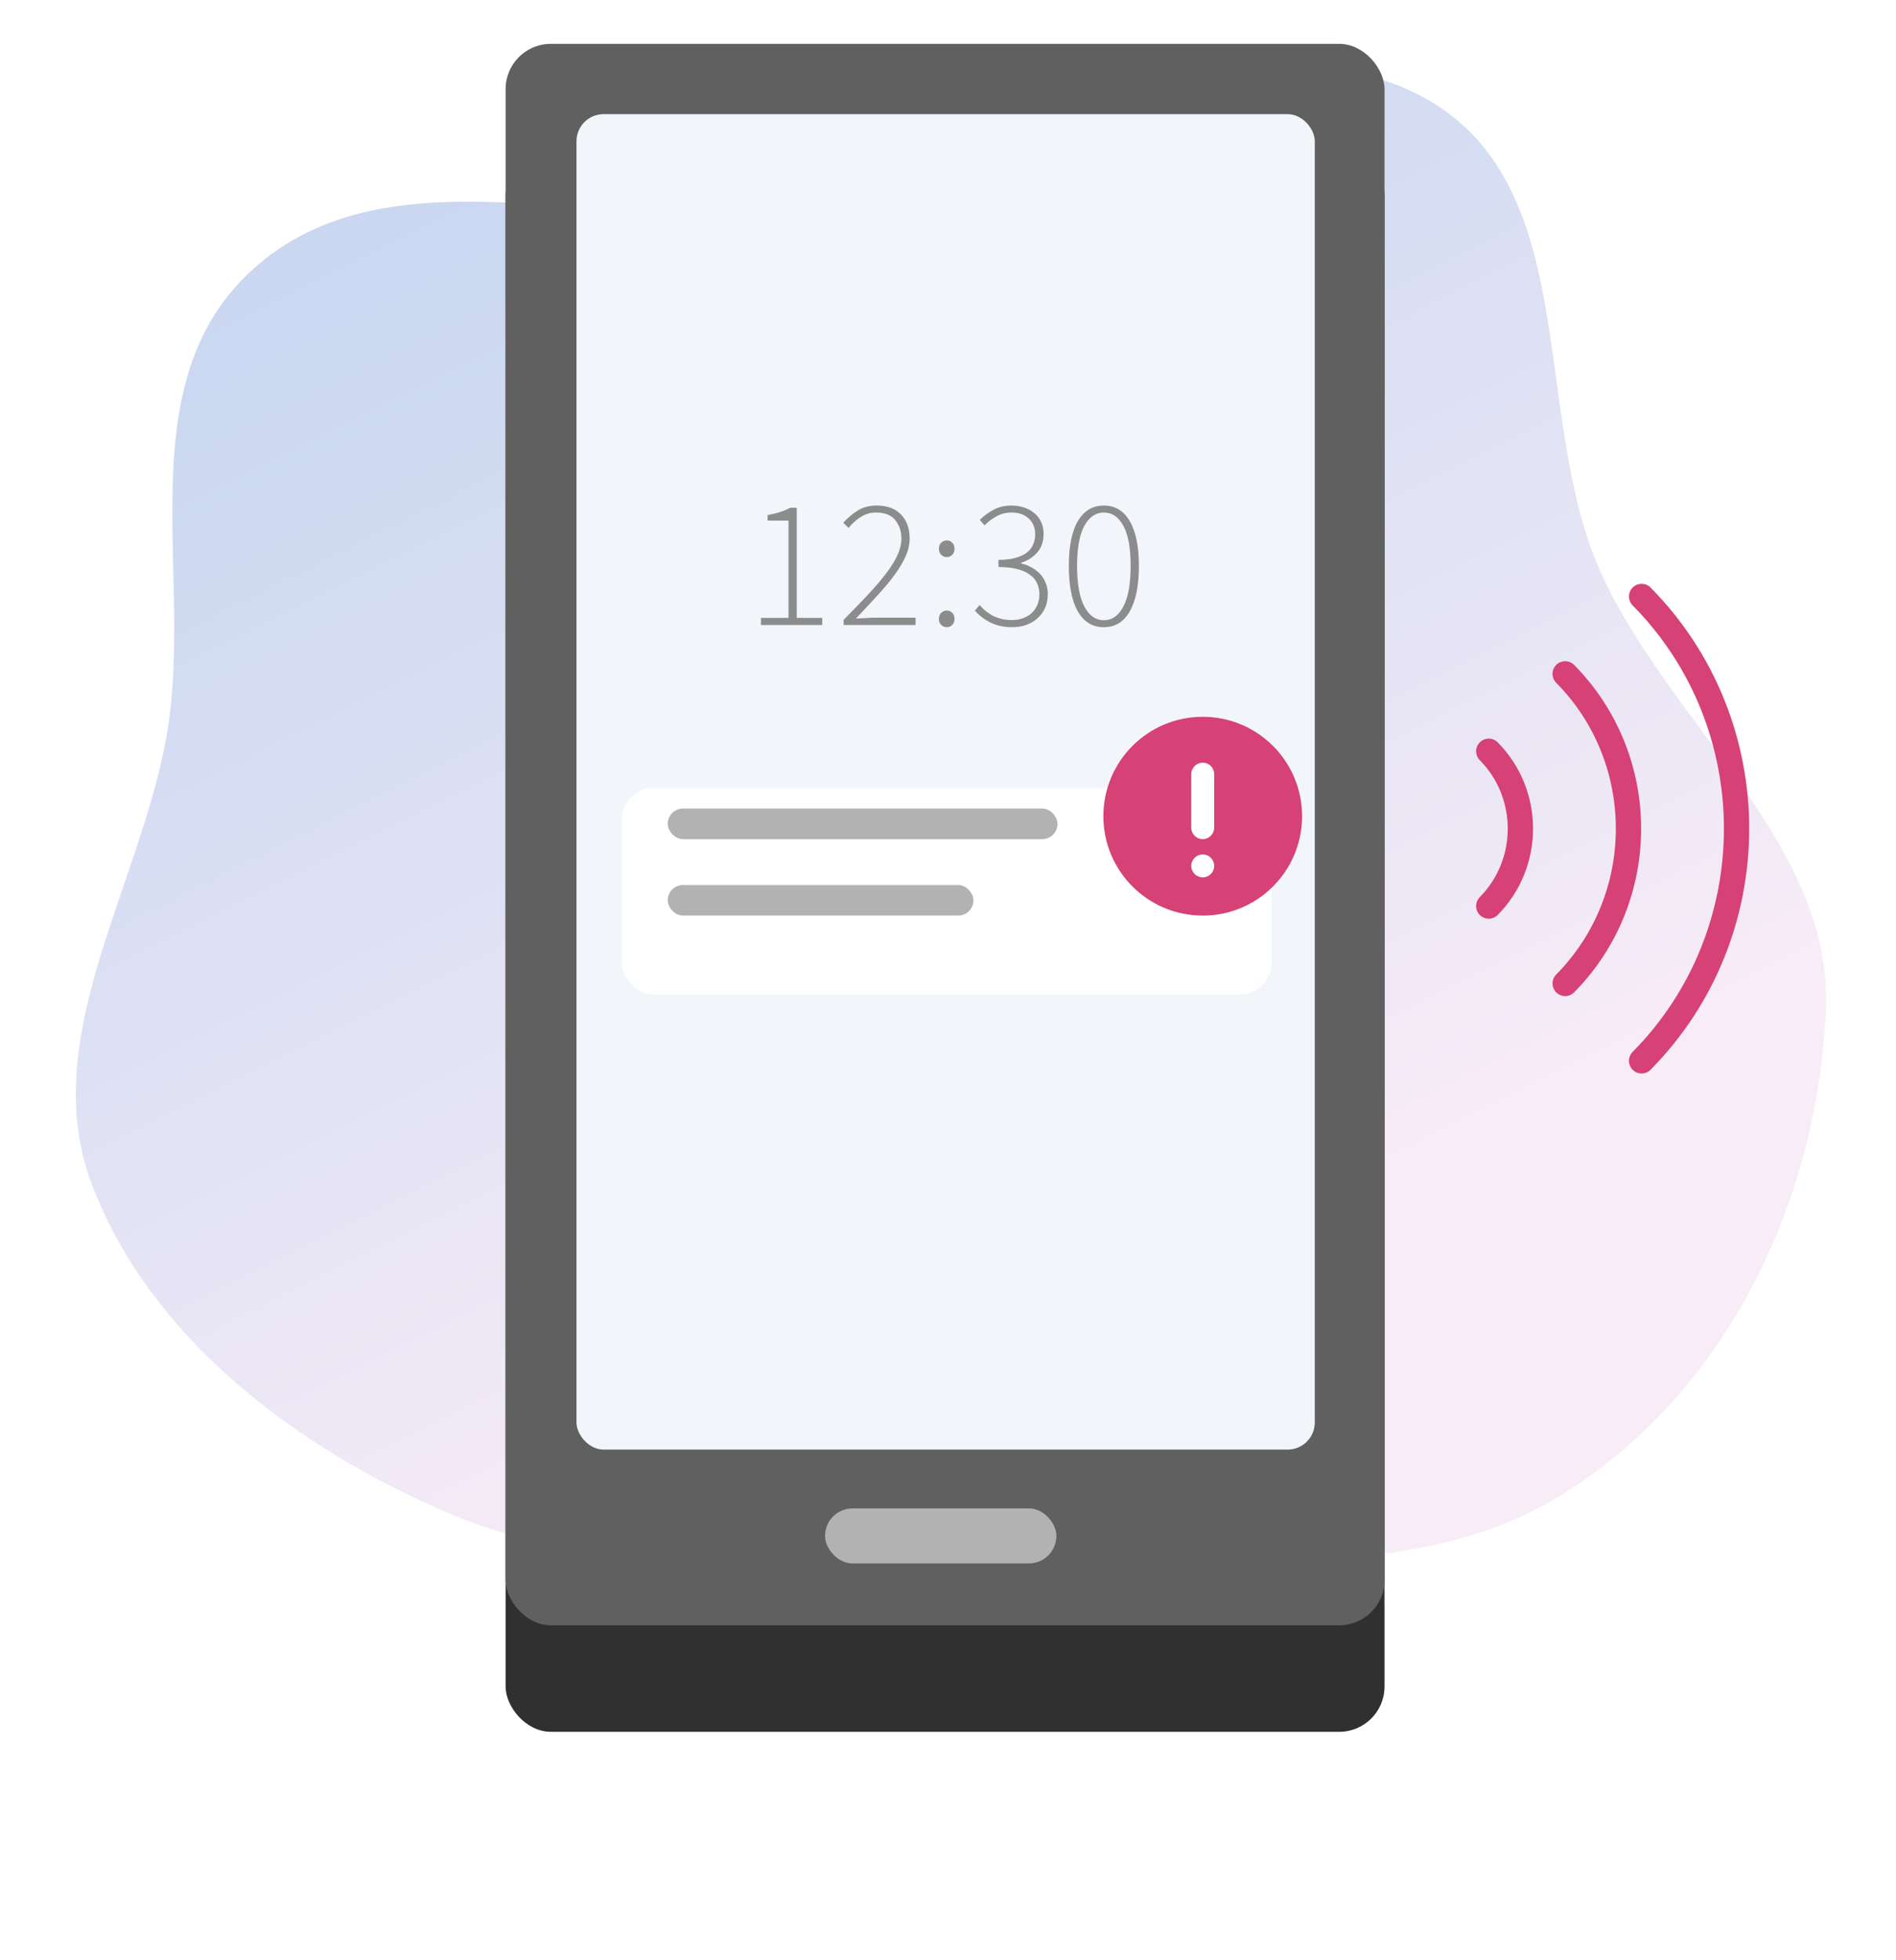 <svg fill="none" height="310" viewBox="0 0 300 310" width="300" xmlns="http://www.w3.org/2000/svg" xmlns:xlink="http://www.w3.org/1999/xlink"><filter id="a" color-interpolation-filters="sRGB" filterUnits="userSpaceOnUse" height="301.29" width="179.151" x="59.959" y="-13.105"><feFlood flood-opacity="0" result="BackgroundImageFix"/><feColorMatrix in="SourceAlpha" type="matrix" values="0 0 0 0 0 0 0 0 0 0 0 0 0 0 0 0 0 0 127 0"/><feOffset dy="5.726"/><feGaussianBlur stdDeviation="10.02"/><feColorMatrix type="matrix" values="0 0 0 0 0.136 0 0 0 0 0.295 0 0 0 0 0.425 0 0 0 0.1 0"/><feBlend in2="BackgroundImageFix" mode="normal" result="effect1_dropShadow"/><feBlend in="SourceGraphic" in2="effect1_dropShadow" mode="normal" result="shape"/></filter><filter id="b" color-interpolation-filters="sRGB" filterUnits="userSpaceOnUse" height="307.352" width="196.328" x="51.371" y="-10.578"><feFlood flood-opacity="0" result="BackgroundImageFix"/><feColorMatrix in="SourceAlpha" type="matrix" values="0 0 0 0 0 0 0 0 0 0 0 0 0 0 0 0 0 0 127 0"/><feOffset dy="5.726"/><feGaussianBlur stdDeviation="14.315"/><feColorMatrix type="matrix" values="0 0 0 0 0.136 0 0 0 0 0.295 0 0 0 0 0.425 0 0 0 0.2 0"/><feBlend in2="BackgroundImageFix" mode="normal" result="effect1_dropShadow"/><feBlend in="SourceGraphic" in2="effect1_dropShadow" mode="normal" result="shape"/></filter><filter id="c" color-interpolation-filters="sRGB" filterUnits="userSpaceOnUse" height="60.651" width="130.791" x="84.397" y="104.884"><feFlood flood-opacity="0" result="BackgroundImageFix"/><feColorMatrix in="SourceAlpha" type="matrix" values="0 0 0 0 0 0 0 0 0 0 0 0 0 0 0 0 0 0 127 0"/><feOffset dy="4"/><feGaussianBlur stdDeviation="7"/><feColorMatrix type="matrix" values="0 0 0 0 0.136 0 0 0 0 0.295 0 0 0 0 0.425 0 0 0 0.1 0"/><feBlend in2="BackgroundImageFix" mode="normal" result="effect1_dropShadow"/><feBlend in="SourceGraphic" in2="effect1_dropShadow" mode="normal" result="shape"/></filter><linearGradient id="d" gradientUnits="userSpaceOnUse" x1="128.498" x2="-39.491" y1="236.162" y2="-98.829"><stop offset="0" stop-color="#f8ecf7"/><stop offset=".006" stop-color="#f8ecf7"/><stop offset=".449" stop-color="#d0dbf2"/><stop offset="1" stop-color="#b8c8ea"/></linearGradient><path clip-rule="evenodd" d="m130.395 33.562c32.059-4.728 64.698-32.228 92.758-19.214 27.995 12.984 18.574 50.62 30.171 76.226 10.89 24.046 36.599 42.802 35.577 68.945-1.114 28.465-14.231 59.397-41.269 76.542-26.38 16.728-61.755 8.552-93.953 9.204-28.171.57-56.919 4.807-81.904-5.643-25.83-10.803-48.555-28.93-57.34-52.595-8.419-22.679 7.342-46.149 11.815-70.035 4.865-25.982-7.128-57.755 15.511-75.891 22.627-18.127 58.563-3.104 88.634-7.539z" fill="url(#d)" fill-rule="evenodd"/><g stroke="#d64176" stroke-linecap="round" stroke-width="4"><path d="m259.746 167.764c20.036-20.279 20.036-53.159 0-73.438"/><path d="m247.653 155.524c13.358-13.519 13.358-35.439 0-48.959"/><path d="m235.561 143.285c6.678-6.76 6.678-17.72 0-24.479"/></g><g filter="url(#a)"><g filter="url(#b)"><rect fill="#303030" height="250.094" rx="7.157" width="139.07" x="80" y="12.325"/></g><rect fill="#606060" height="250.094" rx="7.157" width="139.07" x="80" y="1.209"/><rect fill="#f2f6fb" height="211.19" rx="4.294" width="116.819" x="91.217" y="12.325"/><g filter="url(#c)"><rect fill="#fff" height="32.651" rx="5" width="102.791" x="98.397" y="114.884"/></g><ellipse cx="190.304" cy="123.349" fill="#d64176" rx="15.721" ry="15.721"/><path clip-rule="evenodd" d="m190.304 114.884c-1.002 0-1.814.812-1.814 1.814v8.465c0 1.002.812 1.814 1.814 1.814s1.814-.812 1.814-1.814v-8.465c0-1.002-.812-1.814-1.814-1.814zm0 18.139c1.002 0 1.814-.812 1.814-1.814 0-1.001-.812-1.814-1.814-1.814s-1.814.813-1.814 1.814c0 1.002.812 1.814 1.814 1.814z" fill="#fff" fill-rule="evenodd"/><rect fill="#b2b2b2" height="4.837" rx="2.419" width="61.674" x="105.653" y="122.14"/><rect fill="#b2b2b2" height="4.837" rx="2.419" width="48.372" x="105.653" y="134.232"/><g fill="#8c8c8c"><path d="m120.409 93.116v-1.132h4.353v-15.382h-3.308v-.871c.754-.136 1.422-.3 2.002-.493.6-.194 1.122-.416 1.567-.668h1.045v17.414h4.034v1.132z"/><path d="m133.484 93.116v-.813c1.529-1.548 2.864-2.931 4.005-4.15 1.142-1.238 2.09-2.361 2.845-3.367.774-1.026 1.344-1.964 1.712-2.815.387-.871.58-1.712.58-2.525 0-1.161-.328-2.138-.986-2.931-.639-.793-1.655-1.19-3.048-1.19-.851 0-1.644.232-2.38.697-.735.464-1.383 1.045-1.944 1.741l-.842-.813c.697-.774 1.461-1.422 2.293-1.945.851-.522 1.848-.784 2.989-.784 1.664 0 2.951.474 3.86 1.422.91.948 1.364 2.206 1.364 3.773 0 .929-.203 1.857-.609 2.786-.406.909-.977 1.877-1.712 2.902-.736 1.006-1.635 2.09-2.7 3.251-1.044 1.142-2.205 2.39-3.482 3.744.503-.039 1.015-.068 1.538-.087.542-.039 1.064-.058 1.567-.058h6.327v1.161z"/><path d="m149.81 82.378c-.329 0-.619-.116-.871-.348-.251-.232-.377-.551-.377-.958 0-.426.126-.755.377-.987.252-.232.542-.348.871-.348s.61.116.842.348c.251.232.377.561.377.987 0 .406-.126.726-.377.958-.232.232-.513.348-.842.348zm0 11.087c-.329 0-.619-.116-.871-.348-.251-.232-.377-.551-.377-.958 0-.426.126-.755.377-.987.252-.232.542-.348.871-.348s.61.116.842.348c.251.232.377.561.377.987 0 .406-.126.726-.377.958-.232.232-.513.348-.842.348z"/><path d="m160.135 93.465c-.735 0-1.403-.077-2.002-.232-.6-.155-1.142-.358-1.626-.61-.464-.252-.89-.532-1.277-.842-.367-.309-.696-.619-.987-.929l.755-.9c.271.31.571.61.9.9.329.271.696.522 1.103.755.425.213.89.387 1.393.522.522.136 1.103.203 1.741.203.619 0 1.19-.097 1.713-.29.541-.194 1.006-.464 1.393-.813.387-.368.687-.803.899-1.306.213-.503.32-1.064.32-1.683 0-.638-.126-1.219-.378-1.741-.232-.522-.609-.967-1.132-1.335-.503-.387-1.17-.687-2.002-.9-.813-.213-1.8-.319-2.961-.319v-1.132c1.065 0 1.964-.106 2.7-.319.754-.213 1.354-.493 1.799-.842.464-.368.793-.793.987-1.277.213-.503.319-1.035.319-1.596 0-1.045-.339-1.877-1.016-2.496-.677-.638-1.586-.958-2.728-.958-.871 0-1.664.203-2.38.609-.716.387-1.345.861-1.886 1.422l-.755-.871c.639-.619 1.364-1.151 2.177-1.596.812-.445 1.761-.667 2.844-.667.716 0 1.384.106 2.003.319.619.194 1.151.484 1.596.871.464.368.822.832 1.074 1.393.271.542.406 1.171.406 1.887 0 1.219-.338 2.206-1.016 2.96-.658.735-1.499 1.277-2.525 1.625v.116c.581.116 1.123.319 1.626.61.503.271.948.61 1.335 1.016s.687.88.899 1.422c.233.522.349 1.113.349 1.77 0 .813-.145 1.548-.436 2.206-.29.639-.696 1.19-1.219 1.654-.503.445-1.103.793-1.799 1.045-.677.232-1.413.348-2.206.348z"/><path d="m174.662 93.465c-1.78 0-3.154-.832-4.122-2.496-.948-1.683-1.422-4.083-1.422-7.198 0-3.096.474-5.456 1.422-7.082.968-1.645 2.342-2.467 4.122-2.467s3.144.822 4.092 2.467c.967 1.625 1.451 3.986 1.451 7.082 0 3.115-.484 5.514-1.451 7.198-.948 1.664-2.312 2.496-4.092 2.496zm0-1.103c1.296 0 2.322-.716 3.076-2.148.774-1.451 1.161-3.599 1.161-6.443s-.387-4.963-1.161-6.356c-.754-1.393-1.78-2.09-3.076-2.09-1.277 0-2.303.697-3.077 2.09s-1.161 3.512-1.161 6.356.387 4.992 1.161 6.443c.774 1.432 1.8 2.148 3.077 2.148z"/></g><rect fill="#b2b2b2" height="8.707" rx="4.353" width="36.603" x="130.547" y="232.815"/></g></svg>